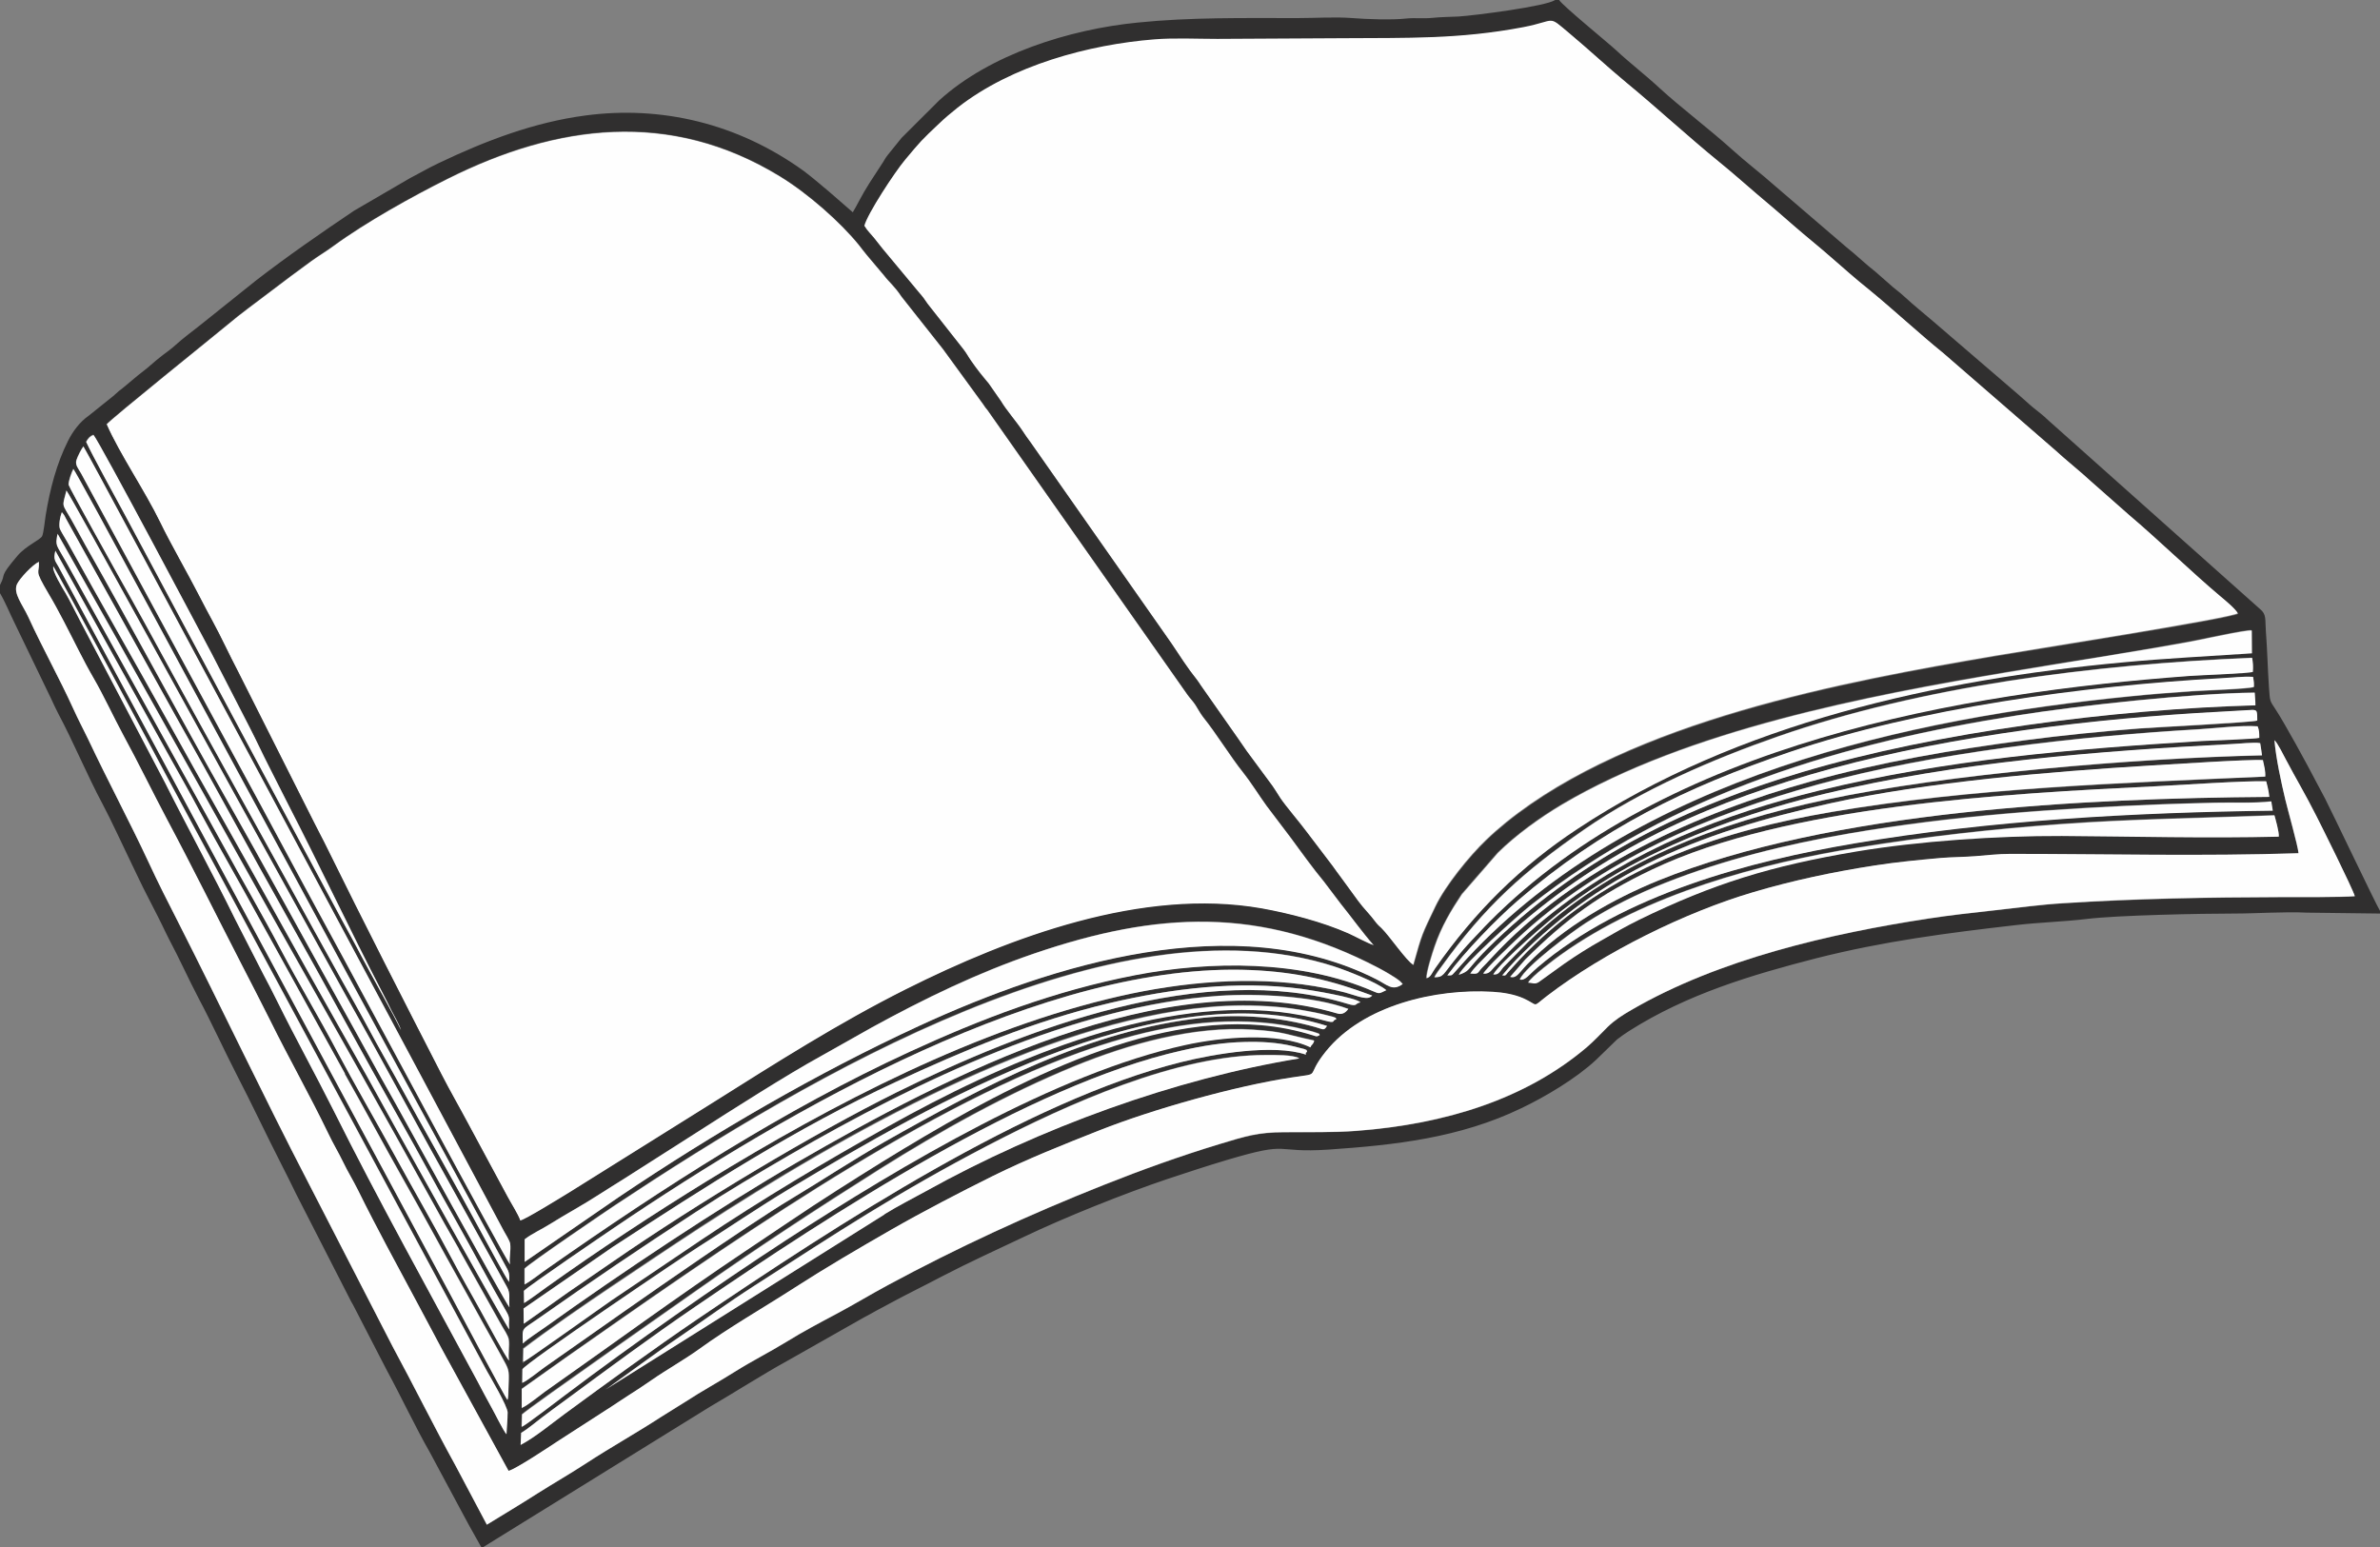 <?xml version="1.0" encoding="utf-8"?>
<svg width="1230.769px" height="800px" viewBox="0 0 1230.769 800" version="1.1" xmlns:xlink="http://www.w3.org/1999/xlink" xmlns="http://www.w3.org/2000/svg">
  <rect x="0" y="0" width="1230.769" height="800" fill="#808080" stroke="none"/>
  <g id="book">
    <g id="_2279374912">
      <path d="M55.15 219.67C61.949 235.102 74.792 253.807 82.819 270.29C88.108 281.28 96.796 296.128 103.217 308.753C105.389 312.962 107.656 317.287 109.828 321.263C114.36 329.446 118.61 338.682 123.048 347.333L162.428 425.545C164.599 429.988 166.961 434.196 169.039 438.522C188.02 477.218 208.7 517.434 228.249 555.663C232.876 564.665 237.22 572.263 241.847 580.797L262.434 619.026C264.229 622.417 267.911 628.145 269.045 631.419C272.066 630.718 290.293 619.377 294.542 616.806L368.202 570.745C400.97 550.169 433.739 529.242 468.491 511.823C522.602 484.817 590.974 459.214 652.356 469.969C666.615 472.425 683.803 476.985 697.307 482.946C700.423 484.35 708.166 488.674 710.528 489.025C704.389 482.011 699.102 474.412 693.246 467.281L684.747 456.058C679.742 450.095 672.47 440.158 667.749 433.611L654.999 416.777C651.317 411.632 647.257 405.086 642.912 399.591C636.302 391.408 629.03 379.366 622.231 370.949C620.72 368.961 619.681 366.974 618.359 364.869C616.943 362.649 615.526 361.362 614.11 359.375L510.609 212.071C509.759 211.136 509.287 210.434 508.532 209.265L487.756 180.74C486.055 178.518 485.017 177.232 483.412 175.246L466.225 153.5C462.731 148.239 459.615 145.785 457.348 142.745L448.377 132.106C446.771 130.235 445.826 128.832 444.222 126.846C434.873 115.271 418.063 100.19 402.954 91.071C346.386 56.7 288.026 64.299 231.648 92.474C213.14 101.71 189.153 115.037 172.249 127.43C168.661 130.118 164.789 132.34 160.917 135.146C153.362 140.64 146.562 145.785 139.291 151.279C132.02 156.891 124.56 162.151 117.666 167.996C111.811 172.907 57.227 216.747 54.961 219.67L55.15 219.67L55.15 219.67Z" id="Shape" fill="#FEFEFE" fill-rule="evenodd" stroke="none" />
      <path d="M447.055 116.908C448.094 118.662 450.454 121.117 451.776 122.754C453.381 124.624 454.704 126.612 456.309 128.482L475.102 151.045C476.991 153.266 477.745 154.202 479.54 156.891L497.86 180.155C499.654 182.377 500.315 184.014 502.016 186.352C505.226 190.911 507.681 193.951 511.175 198.159L517.598 207.394C519.958 211.487 525.53 217.916 528.551 222.476C529.968 224.698 531.196 226.45 532.801 228.555L601.55 326.641C602.966 328.746 604.288 330.498 605.799 332.72C610.427 339.5 613.543 344.762 618.737 351.191C619.681 352.361 620.154 353.179 620.908 354.348L640.174 381.822C641.685 383.926 643.102 386.146 644.612 388.251L657.739 406.021C659.249 408.009 660.571 410.464 661.988 412.569C664.538 416.426 672.375 425.545 675.492 429.871L688.997 447.641C690.507 449.745 691.829 451.616 693.34 453.602L702.218 465.761C705.24 469.97 708.261 472.658 711.472 476.985C712.321 478.154 713.077 478.738 714.116 479.673C718.555 483.999 727.243 496.976 730.831 498.846C735.364 482.596 735.175 483.297 742.257 468.567C747.358 457.929 759.633 442.73 768.416 434.313C771.815 431.04 775.026 428.234 778.898 425.077C844.153 372.469 953.792 352.361 1031.89 339.033C1046.05 336.578 1154.09 319.626 1157.3 317.055C1156.07 314.599 1150.5 310.158 1148.14 308.053C1132.75 295.076 1116.5 279.06 1100.64 265.732L1081.56 248.897C1075.23 243.052 1068.62 237.908 1062.39 232.18L1004.97 182.377C991.849 171.738 979.383 160.047 966.257 149.292C959.835 144.031 953.225 138.303 946.898 132.807C940.666 127.313 934.055 122.169 927.728 116.558C921.118 110.712 914.885 105.568 908.368 99.957C901.947 94.462 895.525 88.734 889.009 83.473C873.428 70.73 856.335 55.064 840.848 42.321C831.121 34.371 821.583 25.37 811.951 17.303C799.674 7.132 805.246 10.288 787.587 13.679C754.439 19.992 727.526 19.29 693.906 19.407C672.375 19.524 650.844 19.641 629.313 19.758C618.831 19.758 607.121 19.173 596.828 19.992C563.02 22.681 523.074 33.436 495.028 55.298C491.439 58.104 488.417 60.676 485.395 63.598C476.235 72.25 476.046 72.483 467.83 82.304C462.353 88.85 448.282 110.245 446.771 116.441L447.055 116.908L447.055 116.908Z" id="Shape#1" fill="#FEFEFE" fill-rule="evenodd" stroke="none" />
      <path d="M313.334 718.399L331.938 704.954C338.266 700.394 344.404 695.952 351.014 691.509C363.857 682.741 376.512 673.622 389.826 664.971C433.644 636.796 464.241 616.571 510.892 592.255C552.35 570.626 608.821 545.258 654.716 545.492C658.778 545.492 668.976 545.258 671.904 547.246C607.594 557.767 537.807 583.019 478.879 615.871C471.607 619.962 464.431 623.586 457.442 627.794L313.334 718.282L313.334 718.399L313.334 718.399ZM269.233 747.158L269.518 740.961C272.917 739.09 277.26 735.35 280.566 732.778C284.438 729.855 287.932 727.284 291.803 724.477C313.996 708.111 337.227 690.926 359.892 675.493C429.774 627.794 531.479 561.157 611.088 543.27C621.664 540.933 632.524 539.179 643.668 538.828C652.073 538.594 660.478 539.062 668.788 541.05L674.359 542.452C676.72 543.504 675.303 542.685 675.964 543.855C674.359 545.375 675.493 543.855 675.303 545.375C658.494 539.647 627.708 545.024 610.899 549.233C530.913 569.108 432.983 633.29 360.363 682.391C338.171 697.472 314.09 714.891 292.087 731.141C284.91 736.402 276.977 743.066 269.328 747.158L269.233 747.158L269.233 747.158ZM269.611 737.804L269.801 731.258C274.334 727.05 356.396 669.765 361.024 666.491C391.621 644.98 422.69 624.638 454.798 604.414C486.055 584.773 520.241 565.6 555.654 551.103C583.796 539.647 617.037 530.294 647.728 532.281C664.255 533.333 665.387 534.97 679.458 537.893C678.798 540.347 678.23 539.53 677.476 541.399C660.571 533.333 631.108 536.256 612.598 540.23C545.927 554.844 466.791 601.958 406.825 640.772C370.373 664.386 327.5 694.549 292.276 721.087C289.254 723.308 271.406 737.221 269.516 737.687L269.611 737.804L269.611 737.804ZM269.801 728.101L269.801 718.048L292.37 702.031C370.94 646.967 473.024 574.719 558.016 544.205C588.046 533.45 619.588 525.968 651.789 528.54C659.817 529.125 667.561 530.41 675.398 532.397C676.625 532.748 677.759 532.982 678.987 533.333L681.82 534.268C682.67 534.97 681.82 533.917 682.481 535.087L681.253 535.671C680.497 535.788 680.119 535.671 679.365 535.321C670.393 532.514 661.611 530.761 652.262 529.943C586.535 524.331 512.214 566.068 456.498 600.438C440.444 610.258 424.58 620.429 408.997 630.951C401.159 636.329 393.415 641.356 385.483 646.733C349.975 670.583 316.452 695.25 281.7 719.567C278.489 721.905 273.105 726.348 269.895 727.868L269.801 728.101L269.801 728.101ZM269.989 715.126L270.084 708.111C270.839 705.54 352.619 650.126 361.024 644.864C376.7 635.044 391.904 624.522 407.865 614.935C481.146 571.095 598.906 502.821 686.164 530.528C684.464 533.217 684.369 532.282 680.119 531.113C661.327 525.852 641.402 524.332 622.231 526.32C563.681 532.516 508.532 561.509 457.537 590.385C441.01 599.738 425.617 610.026 409.47 619.729C396.91 627.211 375.001 642.058 362.346 650.71C334.489 669.649 308.896 687.887 281.7 706.943C278.772 709.046 272.822 713.84 269.989 715.126L269.989 715.126L269.989 715.126ZM270.178 704.487L270.367 697.238C282.266 688.236 302.853 673.974 315.506 665.44C330.711 655.269 346.01 644.981 361.685 634.693C436.1 586.293 539.034 527.956 625.065 520.591C636.586 519.538 648.295 519.538 659.722 520.474C665.199 520.942 670.487 521.643 675.964 522.695C678.515 523.163 680.97 523.631 683.425 524.215L688.997 525.618C691.546 526.554 690.036 525.735 690.697 526.905C687.958 527.488 691.074 529.359 684.369 527.488C677.193 525.385 668.222 523.748 660.855 523.046C593.9 515.915 517.408 549.701 459.047 582.202C425.807 600.79 393.793 619.846 362.725 640.655L316.262 671.986C312.107 674.793 272.161 703.435 269.895 704.37L270.178 704.487L270.178 704.487ZM270.462 694.549C270.178 685.898 269.706 687.885 278.206 681.924C306.158 662.283 331.183 645.33 359.985 626.625C375.567 616.455 392.094 606.635 408.431 597.166C474.535 558.82 556.032 519.889 630.636 514.862C650.278 513.575 679.553 514.978 697.307 521.643C695.796 523.863 693.908 524.682 691.546 523.98C602.21 497.559 489.927 556.013 412.02 601.14C371.884 624.405 321.078 658.191 282.171 686.132C279.81 687.885 271.972 692.912 270.65 694.549L270.462 694.549L270.462 694.549ZM270.839 684.378L270.745 676.662L316.828 644.863C364.896 613.649 411.83 583.37 463.202 559.521C498.427 543.153 534.313 528.073 573.786 518.72C606.177 511.121 639.702 507.029 673.038 511.355C678.137 512.057 701.084 515.68 703.54 518.369C700.329 518.837 702.406 520.825 696.74 519.071C622.798 496.507 529.968 532.164 463.863 564.781C419.762 586.644 360.363 622.417 317.206 652.229C309.369 657.606 301.53 662.985 293.881 668.245C286.043 673.622 278.489 679.234 270.933 684.495L270.839 684.378L270.839 684.378ZM270.933 673.856L270.839 667.543C273.388 664.971 313.807 637.498 317.489 634.926C408.619 573.199 541.017 497.092 647.067 501.65C670.771 502.703 688.713 507.029 709.583 514.862L708.451 515.68C705.9 516.966 699.763 514.277 695.418 513.225C690.129 511.822 685.03 510.886 679.648 509.952C646.596 504.457 611.276 507.73 579.169 515.095C505.51 531.813 430.811 570.51 365.369 610.843C338.171 627.561 308.896 646.85 282.549 665.673C278.772 668.362 274.71 671.517 270.933 673.856L270.933 673.856L270.933 673.856ZM271.122 664.271L271.122 655.97C273.295 653.398 315.13 624.989 318.529 622.768C419.008 556.13 576.053 463.306 689.375 499.547C696.268 501.769 712.133 507.964 716.761 511.94L716.288 512.174C712.983 513.81 712.983 513.81 710.245 512.641C672.47 496.158 625.253 496.742 586.724 504.224C545.078 512.29 507.02 526.903 470.38 543.739C405.881 573.433 342.609 614.117 283.022 655.853C279.622 658.308 274.428 662.517 271.028 664.154L271.122 664.271L271.122 664.271ZM271.406 652.463L271.406 640.772C274.994 637.967 280.094 635.628 284.249 633.056C288.687 630.367 292.748 627.796 297.186 625.34C305.969 620.313 313.996 614.935 322.684 609.558L360.646 585.358C378.117 574.134 407.675 555.312 424.578 546.076L450.927 531.229C478.218 516.265 505.51 502.938 534.879 493.001C598.623 471.255 652.073 468.45 712.983 500.482C715.439 501.769 721.765 505.276 724.127 507.38L725.449 508.783C720.16 512.641 717.516 509.134 711.85 506.329C638.757 469.268 544.606 498.495 475.668 530.294C422.69 554.727 369.241 585.825 320.322 618.794L271.595 652.346L271.406 652.463L271.406 652.463ZM790.137 508.081C791.553 504.924 804.774 495.104 807.04 493.585C851.047 462.02 910.825 446.238 961.253 438.053C995.627 432.559 1029.91 428.583 1065.22 426.012C1102.24 423.323 1138.79 422.855 1176.09 421.452C1176.66 423.323 1178.55 429.987 1178.36 432.442C1141.25 433.377 1103.28 432.325 1066.17 432.091C1032.93 431.857 992.416 434.547 959.647 440.158C915.924 447.522 886.083 456.641 847.458 475.463C840.565 478.854 834.426 482.479 827.815 486.219C821.489 489.844 815.35 493.701 809.023 498.027L795.708 507.614C793.631 509.017 792.214 507.964 790.137 507.964L790.137 508.081L790.137 508.081ZM785.792 506.444C788.531 499.781 812.895 481.777 820.071 477.101C832.443 469.151 846.798 462.02 861.151 456.409C890.992 444.601 923.29 436.651 956.153 430.922C1010.08 421.569 1062.96 417.946 1117.54 415.841C1126.8 415.49 1136.15 415.257 1145.49 415.023C1154.47 414.789 1165.8 415.373 1174.39 414.321L1175.15 419.115C1102.9 420.05 1028.68 424.025 958.703 436.066C905.63 445.185 839.526 462.253 794.858 500.249C790.23 504.224 788.625 507.146 785.697 506.444L785.792 506.444L785.792 506.444ZM780.881 505.158L788.72 496.156C810.156 474.997 827.344 462.487 854.352 449.627C923.761 416.543 1037.46 410.346 1114.71 406.606C1127.74 406.021 1160.98 403.682 1171.75 404.033C1171.84 404.15 1171.84 404.15 1171.94 404.384C1171.94 404.384 1173.26 409.294 1173.45 412.1C1078.82 412.801 947.182 418.997 857.468 455.356C834.143 464.826 808.362 479.322 789.852 498.495C785.226 503.289 784.187 506.094 780.881 505.158L780.881 505.158L780.881 505.158ZM776.821 504.34C785.036 494.052 800.619 480.139 810.912 472.306C823.282 462.837 836.693 454.303 851.141 447.055C880.982 432.09 912.146 422.971 946.426 415.489C996.288 404.5 1059.84 399.122 1111.97 395.965C1122.26 395.381 1162.87 392.576 1170.05 393.161C1170.61 395.732 1171.46 398.655 1171.28 401.695C1096.48 405.084 1019.99 407.657 947.276 419.932C892.032 429.285 836.881 446.938 793.536 488.439C790.703 491.129 788.247 493.584 785.414 496.624L779.465 503.17C778.615 504.34 778.521 504.924 776.726 504.457L776.821 504.34L776.821 504.34ZM772.193 503.872C776.348 497.092 801.374 475.697 807.228 471.255C819.505 461.669 833.577 452.667 848.025 445.185C877.583 429.869 909.407 418.763 943.593 410.58C1011.4 394.213 1084.58 388.485 1154.18 384.86C1157.58 384.626 1165.8 383.808 1168.72 384.393C1169.29 387.082 1169.29 388.134 1169.67 390.705C1104.23 392.225 1007.34 400.175 943.687 413.737C889.199 425.311 832.538 445.887 789.759 487.622L777.294 500.365C775.593 502.353 775.026 504.34 772.193 503.989L772.193 503.872L772.193 503.872ZM766.905 503.521C768.133 500.716 782.109 487.622 783.997 485.868C828.193 444.25 884.759 420.868 939.721 405.67C999.215 389.186 1074.39 380.651 1137.09 377.028C1146.25 376.443 1158.53 374.923 1167.4 375.508C1168.16 377.378 1168.25 379.249 1168.25 381.469C1166.46 382.054 1142.47 382.873 1138.41 383.106C1071.74 387.199 1006.11 392.693 940.665 408.709C891.653 420.634 844.342 439.105 803.734 471.138C790.325 481.66 783.809 488.324 772.571 500.132C770.966 501.769 770.116 503.638 766.999 503.404L766.905 503.521L766.905 503.521ZM760.295 503.405C761.995 500.716 766.338 496.625 768.7 494.17C771.722 491.13 774.46 488.325 777.86 485.285C825.266 442.028 876.544 418.18 935.66 400.761C997.893 382.523 1070.7 372.936 1135.86 368.844L1164.57 367.207C1165.04 367.207 1165.23 367.207 1165.7 367.324C1166.93 367.558 1167.12 367.909 1167.12 372.703C1165.42 373.638 1113.39 376.326 1106.3 376.794C1086.66 378.314 1066.64 380.301 1047.19 382.874C1009.51 387.783 972.207 394.214 936.416 404.151C878.999 420.167 814.784 447.991 770.588 496.04C769.266 497.561 767.661 499.079 766.245 500.599C763.695 503.172 764.828 503.873 760.201 503.522L760.295 503.405L760.295 503.405ZM754.251 504.106C756.423 498.729 784.943 473.243 791.27 468.215C865.59 409.293 954.642 383.808 1042.84 369.896C1075.71 364.752 1133.41 358.439 1165.89 358.089C1165.99 360.66 1166.27 361.946 1166.27 364.635C1093.65 366.74 1001.95 378.314 932.071 399.122C873.522 416.543 819.789 442.145 773.327 486.336C770.305 489.259 767.094 492.416 764.356 495.455C758.879 501.418 759.445 502.235 754.346 503.989L754.251 504.106L754.251 504.106ZM748.49 504.34C757.179 492.416 773.705 475.463 784.658 465.994C828.005 428.466 871.916 407.19 925.461 389.069C992.321 366.506 1076.84 354.932 1148.23 350.958C1153.43 350.724 1159.94 349.905 1164.95 350.256C1165.04 350.373 1165.04 350.49 1165.04 350.724C1165.14 351.659 1165.52 352.125 1165.42 355.399C1163.34 356.452 1138.13 357.27 1133.41 357.621C1123.02 358.322 1112.63 359.141 1102.15 360.193C988.354 371.415 846.137 401.227 758.406 495.922L751.701 503.404C750.569 504.69 750.474 504.573 748.396 504.573L748.49 504.34L748.49 504.34ZM741.596 505.275C742.635 503.172 744.146 501.301 745.375 499.664C767.945 468.449 787.681 450.679 819.034 428.934C848.78 408.359 885.798 392.459 919.228 380.769C993.548 354.815 1082.41 343.474 1164.48 340.085C1164.95 342.774 1165.04 344.527 1164.85 347.333C1163.06 348.151 1136.71 349.087 1132.27 349.437C1014.99 357.972 861.906 383.691 770.116 476.516C766.716 479.906 764.073 482.946 760.862 486.219C759.257 487.856 757.934 489.493 756.423 491.13C754.629 493 753.685 494.402 751.984 496.507C746.129 503.638 746.319 505.275 741.596 505.275L741.596 505.275L741.596 505.275ZM737.442 505.86C737.348 502.47 740.559 492.533 741.691 489.259C745.28 478.971 750.286 470.554 755.762 462.253L774.366 440.859C783.809 431.623 796.369 422.505 807.607 415.841C872.767 377.378 965.313 359.609 1038.5 347.333C1069.38 342.189 1102.72 337.162 1133.41 331.434C1138.32 330.498 1161.27 325.472 1164.19 325.823L1164.29 337.629C1141.81 339.033 1119.81 340.202 1097.52 342.306C1002.52 351.074 898.359 373.52 815.445 428.468C786.265 447.757 762.751 470.905 741.786 500.716C740.464 502.587 739.52 505.626 737.253 505.626L737.442 505.86L737.442 505.86ZM262.434 730.439C262.434 733.947 262.057 737.921 261.868 741.429C260.452 740.143 255.636 730.206 254.219 727.75C251.574 723.191 249.308 718.631 246.758 713.839C221.922 667.66 196.047 621.248 172.533 574.134C162.994 554.961 152.985 537.074 143.446 517.785C140.992 512.874 138.63 508.081 136.175 503.638L121.632 475.23C110.3 452.082 96.985 427.765 85.369 404.618L41.268 320.561C38.718 315.767 36.452 311.092 33.902 306.532C32.58 304.31 26.82 295.074 27.575 292.737C28.992 294.256 86.502 401.812 87.447 403.566C97.551 422.388 107.278 440.508 117.383 459.214L251.858 708.928C253.558 712.085 262.434 727.049 262.529 730.323L262.434 730.439L262.434 730.439ZM263.001 760.719C266.778 759.783 283.776 748.444 288.215 745.521L312.863 729.622C316.828 727.167 320.795 724.244 324.855 721.788C328.917 719.217 333.166 716.411 337.038 713.722C344.97 708.111 353.564 703.434 361.591 697.706C377.268 686.365 394.454 676.662 410.697 666.14C427.317 655.385 443.844 645.682 461.125 635.862C477.274 626.626 496.727 616.455 513.348 608.271C531.385 599.269 549.516 592.138 568.782 584.539C595.6 573.9 638.474 561.741 667.937 557.3C684.275 554.844 674.454 557.767 685.503 543.972C704.767 519.889 742.542 511.238 771.91 512.992C777.577 513.343 783.054 514.277 787.87 516.381C796.086 520.006 791.931 521.292 800.052 515.095C829.61 492.416 871.823 471.723 906.385 461.552C926.784 455.473 947.843 450.913 969.562 447.641C980.99 445.887 992.038 444.834 1003.65 443.782C1009.6 443.197 1015.65 443.314 1021.6 442.847C1027.64 442.379 1033.31 441.677 1039.54 441.677C1089.31 441.677 1138.98 442.847 1188.65 441.327C1188.18 437.236 1183.08 419.232 1181.76 413.386C1179.68 404.618 1176.94 392.108 1176.19 382.873C1177.7 384.159 1180.91 390.589 1181.95 392.576C1187.42 402.981 1192.15 410.813 1197.91 422.154C1199.98 426.363 1216.51 459.213 1217.74 463.54C1210.84 464.124 1187.8 464.007 1179.59 464.007C1142.09 464.124 1104.51 464.826 1067.11 467.163C1055.31 467.865 1043.6 469.501 1031.89 470.788C1020.18 472.074 1008.56 473.36 997.137 475.114C946.898 482.829 889.009 495.922 843.492 522.461C838.959 525.033 834.898 527.722 831.404 531.113C827.722 534.736 824.416 538.361 820.449 541.751C788.908 568.523 747.546 581.382 701.557 584.89C689.563 585.825 676.247 585.474 664.065 585.591C650.373 585.708 644.234 587.696 630.825 591.67C610.144 597.984 590.596 604.998 570.859 612.831C531.951 628.262 495.028 645.332 459.237 664.621C450.265 669.414 441.861 674.557 432.89 679.351C424.107 684.027 414.947 688.938 406.542 694.081C397.948 699.343 389.072 703.785 380.478 709.163C371.979 714.54 362.913 719.451 354.508 724.945C350.164 727.751 346.103 730.09 341.76 732.895C329.388 740.961 315.412 748.678 303.231 756.745C294.826 762.239 286.421 767.033 277.733 772.527C273.388 775.216 269.423 777.671 264.985 780.476L251.764 788.543L235.52 757.914C224.377 737.805 213.801 716.294 203.035 696.42L159.122 611.077C136.364 567.237 114.644 521.292 92.263 477.217C87.069 466.929 81.592 456.292 76.681 445.653C67.332 425.428 55.528 403.449 45.612 382.405C43.062 376.911 40.513 372.351 37.963 366.74C30.691 350.724 22.003 335.291 14.637 319.158C11.521 312.495 6.705 306.882 8.782 302.207C10.104 299.284 16.904 292.036 20.115 290.633C20.492 297.413 17.282 293.789 25.12 307.116C27.858 311.676 30.408 316.586 33.052 321.497C38.246 331.434 43.062 341.722 48.445 350.841C53.356 359.258 58.644 370.715 63.743 380.185C71.393 394.213 78.948 409.879 86.502 424.025C98.873 447.29 112.189 474.061 124.465 497.91C129.564 507.847 134.57 517.317 139.574 527.488C149.49 547.596 159.973 565.951 169.793 586.293C172.343 591.67 174.894 595.762 177.442 601.023C179.898 606.167 182.731 610.492 185.186 615.637C194.63 634.927 205.868 655.269 215.973 674.207C221.167 683.91 226.266 693.847 231.554 703.317L263.095 760.953L263.001 760.719L263.001 760.719ZM28.613 284.788L88.391 392.576C93.396 401.461 98.401 410.346 103.312 419.582C112.661 437.002 123.804 456.174 133.342 473.711L178.388 555.195C188.586 573.433 198.124 591.319 208.417 609.323C218.522 627.21 228.343 645.564 238.448 663.451C243.547 672.454 248.27 681.456 253.369 690.341C255.919 694.783 258.185 699.226 260.828 703.785C263.662 708.812 263.284 709.046 263.001 718.516C263.001 720.034 263.001 722.607 262.529 723.776C261.206 722.256 234.859 672.804 233.065 669.414L30.408 292.971C28.708 289.814 27.575 289.346 28.708 284.554L28.613 284.788L28.613 284.788ZM29.841 276.02L59.494 328.629C69.315 346.282 79.231 364.052 89.241 381.705C109.167 417.01 128.62 452.199 148.546 487.506C173.194 531.229 198.313 575.537 222.583 619.495C227.494 628.38 232.404 637.265 237.504 646.033L259.696 685.665C260.64 687.418 263.001 690.809 263.285 692.679C263.851 696.303 262.812 700.395 263.473 703.669C261.868 702.266 250.63 681.222 248.458 677.365C243.454 668.362 238.543 659.711 233.727 650.709C225.039 634.225 213.423 614.117 204.262 597.399C194.913 580.331 183.676 561.041 174.704 544.09C165.072 525.969 154.779 508.9 145.241 490.779C135.986 473.36 125.314 455.005 115.777 437.469L34.658 291.102C29.275 281.398 28.708 282.683 30.03 276.137L29.841 276.02L29.841 276.02ZM31.919 264.795L32.958 266.081C33.43 266.783 33.524 267.134 33.902 267.835C34.469 268.887 35.13 270.057 35.696 271.109C36.924 273.447 38.057 275.2 39.285 277.538L90.469 369.662C110.205 404.501 129.093 439.807 148.735 474.645C168.471 509.718 187.264 544.673 207.095 579.628C216.917 596.93 226.266 614.583 236.181 632.004C244.492 646.734 253.463 663.802 261.679 677.948C264.229 682.273 262.623 682.156 263.285 687.418C261.962 686.366 206.34 586.526 204.074 582.434C194.442 564.898 184.715 547.596 174.704 529.942C154.967 495.221 135.419 459.564 115.777 424.726C105.767 407.072 95.946 389.536 86.219 372C69.221 341.37 51.562 310.858 34.752 280.228C33.619 278.123 32.013 275.785 30.975 273.564C30.125 271.81 31.069 267.134 31.919 264.795L31.919 264.795L31.919 264.795ZM34.28 253.573C36.452 256.028 116.06 401.227 121.065 410.229L178.859 514.862C198.407 549.466 217.388 585.124 236.843 619.845L262.151 665.556C264.039 668.946 262.907 671.401 263.378 675.961C261.396 673.856 205.679 572.614 204.64 570.86C194.818 553.441 185.376 536.022 175.554 518.486C156.101 483.53 136.836 448.107 117.194 413.503C92.735 370.363 68.56 325.12 44.101 281.865C41.646 277.538 39.285 273.214 36.83 268.654C31.825 259.769 32.013 262.575 34.28 253.573L34.28 253.573L34.28 253.573ZM37.868 242.35C39.285 243.519 113.322 381.353 122.954 399.007C132.492 416.543 141.746 433.728 151.285 451.264C170.171 486.219 188.869 520.825 207.946 555.897L261.113 653.982C262.812 657.138 263.568 657.723 263.19 662.75C261.679 660.997 250.63 640.421 248.646 636.796C234.764 610.843 219.466 584.422 205.206 558.235C200.39 549.467 195.574 541.049 190.758 532.164C186.13 523.513 181.22 514.628 176.31 506.094C166.489 488.558 157.045 471.255 147.318 453.602C128.053 418.646 108.694 384.042 89.524 348.97C79.892 331.434 70.259 313.898 60.533 296.478C59.399 294.491 35.602 251.819 35.413 250.533C35.224 248.896 37.018 243.87 37.868 242.35L37.868 242.35L37.868 242.35ZM43.062 230.775C45.045 233.348 237.409 593.073 260.45 636.446C261.396 638.199 263.567 641.473 263.756 643.11C264.229 646.617 263.095 650.358 263.662 653.748C261.679 651.995 183.109 505.743 177.632 495.572C168.094 478.036 158.462 460.5 149.018 442.73C139.574 425.077 130.13 407.658 120.593 390.121L41.834 244.688C40.607 242.35 38.624 240.245 39.474 237.791C40.135 235.92 42.023 232.062 43.062 230.775L43.062 230.775L43.062 230.775ZM44.479 228.321C45.518 226.45 46.556 225.281 48.256 224.697C51.373 228.438 105.389 330.382 109.545 338.097L129.376 376.677C132.681 383.106 135.609 389.536 138.913 395.967C142.219 402.396 145.43 409.06 148.735 415.374C165.072 446.821 181.031 481.076 197.558 512.874C199.163 516.031 200.863 519.422 202.469 522.577C203.601 524.799 206.718 530.41 207.285 532.515C204.074 525.383 191.797 503.872 186.886 494.403C183.582 487.973 180.182 481.894 176.688 475.463L64.782 266.549C60.627 258.716 47.312 234.634 44.479 228.321L44.479 228.321L44.479 228.321ZM54.961 219.435C57.227 216.513 111.811 172.672 117.666 167.762C124.56 161.918 131.925 156.656 139.291 151.045C146.562 145.433 153.362 140.406 160.917 134.911C164.789 132.106 168.566 129.884 172.249 127.195C189.153 114.803 213.14 101.476 231.648 92.24C288.026 64.065 346.386 56.466 402.954 90.837C417.968 99.956 434.873 115.037 444.222 126.61C445.826 128.598 446.771 130.001 448.377 131.872L457.348 142.511C459.615 145.55 462.731 147.888 466.225 153.265L483.412 175.01C484.923 176.998 485.962 178.284 487.756 180.506L508.532 209.031C509.287 210.199 509.759 210.901 510.609 211.836L614.11 359.141C615.621 361.244 616.943 362.414 618.359 364.635C619.681 366.74 620.72 368.727 622.231 370.714C629.03 379.131 636.396 391.173 642.912 399.356C647.257 404.852 651.222 411.398 654.999 416.542L667.749 433.377C672.47 439.807 679.742 449.861 684.747 455.823L693.246 467.046C699.007 474.294 704.389 481.777 710.528 488.791C708.166 488.324 700.517 484.114 697.307 482.711C683.897 476.75 666.615 472.308 652.356 469.735C590.974 458.98 522.602 484.465 468.491 511.588C433.739 529.008 400.876 549.934 368.202 570.51L294.542 616.571C290.293 619.143 272.066 630.484 269.045 631.185C267.911 627.911 264.229 622.183 262.434 618.793L241.847 580.564C237.314 572.03 232.876 564.431 228.249 555.429C208.607 517.2 188.02 476.866 169.039 438.287C166.961 433.962 164.599 429.753 162.428 425.311L123.048 347.099C118.516 338.565 114.36 329.329 109.828 321.029C107.656 317.054 105.389 312.729 103.217 308.519C96.796 296.01 88.108 281.046 82.819 270.057C74.792 253.573 61.949 234.868 55.15 219.435L54.961 219.435L54.961 219.435ZM446.96 116.791C448.471 110.712 462.542 89.201 468.02 82.654C476.235 72.834 476.425 72.6 485.584 63.949C488.606 61.026 491.722 58.454 495.216 55.648C523.264 33.669 563.21 23.031 597.018 20.342C607.311 19.524 619.115 20.108 629.503 20.108C651.034 19.991 672.565 19.875 694.096 19.758C727.716 19.524 754.629 20.342 787.776 14.029C805.435 10.639 799.863 7.365 812.14 17.653C821.772 25.72 831.31 34.605 841.038 42.671C856.524 55.414 873.522 71.08 889.199 83.823C895.714 89.084 902.137 94.812 908.558 100.307C915.073 105.802 921.307 111.063 927.916 116.908C934.244 122.403 940.854 127.664 947.087 133.158C953.414 138.652 959.93 144.498 966.447 149.642C979.573 160.398 992.038 172.089 1005.16 182.727L1062.58 232.529C1068.81 238.258 1075.42 243.402 1081.75 249.248L1100.83 266.082C1116.69 279.526 1132.94 295.426 1148.33 308.402C1150.78 310.39 1156.26 314.95 1157.49 317.404C1154.28 319.977 1046.24 336.928 1032.08 339.383C953.887 352.711 844.247 372.935 779.088 425.428C775.216 428.585 772.005 431.39 768.606 434.663C759.823 443.081 747.546 458.278 742.447 468.917C735.458 483.648 735.553 482.946 731.02 499.196C727.431 497.326 718.743 484.35 714.305 480.023C713.266 479.088 712.606 478.503 711.661 477.334C708.451 472.892 705.429 470.203 702.406 466.112L693.53 453.953C691.924 451.849 690.697 450.095 689.185 447.991L675.681 430.22C672.47 425.895 664.727 416.777 662.177 412.918C660.761 410.814 659.344 408.359 657.927 406.372L644.801 388.602C643.385 386.497 641.873 384.276 640.363 382.171L621.098 354.698C620.249 353.53 619.776 352.594 618.927 351.542C613.732 344.994 610.522 339.851 605.989 333.071C604.478 330.849 603.25 329.095 601.739 326.991L532.991 228.906C531.385 226.801 530.158 224.93 528.741 222.826C525.719 218.267 520.148 211.838 517.787 207.745L511.365 198.51C507.776 194.3 505.415 191.378 502.204 186.702C500.505 184.247 499.844 182.727 498.049 180.506L479.729 157.241C477.935 154.553 477.179 153.5 475.291 151.396L456.498 128.832C454.892 126.962 453.57 124.975 451.966 123.104C450.549 121.467 448.188 119.012 447.243 117.259L446.96 116.791L446.96 116.791ZM0 302.674L0 306.766C2.55 310.975 5.005 317.054 7.555 322.198L26.347 361.129C27.669 363.934 28.803 366.506 30.219 369.195C37.679 383.106 45.234 401.227 53.072 415.841C57.039 423.206 64.216 438.754 68.182 446.939C70.637 451.966 73.281 457.694 75.831 462.604L81.686 474.062C82.347 475.348 83.008 476.75 83.669 478.036C84.991 480.725 86.219 483.414 87.447 485.751C92.641 495.455 97.551 506.444 102.84 516.499C108.978 527.956 116.155 543.621 122.293 555.546C129.942 570.276 137.781 586.995 145.43 601.958C148.169 607.22 150.812 612.714 153.173 617.507L180.56 671.051C181.221 672.454 181.882 673.622 182.638 674.908L196.33 701.446C197.652 704.019 199.068 706.825 200.39 709.28C207.19 721.788 215.217 738.741 222.206 750.898L240.526 785.036C241.281 786.321 241.753 787.374 242.415 788.543L248.836 800L249.969 800L366.879 727.635C378.967 720.619 395.115 710.332 406.448 704.135L446.677 681.339C449.132 680.053 451.02 679.001 453.287 677.715C455.838 676.311 457.82 675.376 460.276 673.973C469.53 668.947 478.313 664.737 487.567 659.828C500.41 653.164 516.369 645.798 529.78 639.486C551.121 629.315 581.247 617.273 603.439 609.791C613.638 606.401 623.931 603.01 634.507 599.854C668.693 589.683 657.644 596.464 687.203 594.476C721.199 592.138 754.724 588.515 786.737 573.082C799.013 567.237 814.972 557.767 825.266 548.181L836.22 537.542C838.298 535.905 840.375 534.502 842.358 533.216C872.484 514.043 906.007 504.106 939.155 495.572C974.19 486.687 1007.05 482.479 1042.56 478.386C1054.55 476.983 1067.4 476.633 1079.01 475.231C1095.35 473.243 1138.88 472.425 1155.03 472.425C1167.12 472.425 1181.29 471.372 1193 471.957L1230.77 472.425L1230.77 471.022C1229.16 468.683 1206.12 420.283 1202.34 412.918C1200.74 409.878 1198.95 406.606 1197.43 403.682C1193.47 395.967 1181.47 373.988 1176.85 366.974C1173.64 362.064 1173.92 362.998 1173.35 355.516C1172.69 345.813 1172.5 336.11 1171.75 326.406C1171.28 320.444 1172.22 317.755 1168.72 314.95L1059.09 217.215C1056.44 214.642 1054.46 213.239 1051.44 210.785C1048.6 208.447 1046.62 206.459 1043.98 204.238L999.498 166.009C993.926 161.216 990.527 158.644 984.672 153.266C982.311 151.045 979.667 149.291 977.306 147.07L969.846 140.523C964.841 136.665 959.836 131.755 954.926 127.897L917.718 95.981C910.918 89.902 902.986 83.94 895.242 76.925C884.383 67.105 868.8 55.297 858.129 45.477C850.953 38.813 842.736 32.5 835.843 26.07C831.971 22.446 807.606 2.572 806.284 0L804.207 0C799.486 3.273 763.034 7.95 754.346 8.534C750.001 8.768 744.997 8.768 740.747 9.236C736.403 9.703 731.398 9.119 727.148 9.586C719.972 10.405 706.467 9.937 699.385 9.353C690.697 8.651 680.026 9.353 671.054 9.353C643.102 9.353 615.526 8.885 588.14 11.691C552.916 15.198 511.931 28.058 485.679 51.907L466.225 71.314C463.77 74.353 461.503 77.159 459.047 80.199C457.631 81.952 457.159 83.238 455.838 85.109L449.604 94.695C445.543 101.008 443.183 106.269 441.011 109.776L428.357 98.787C426.185 97.034 424.107 95.163 421.935 93.409C419.763 91.656 417.968 90.136 415.607 88.382C381.423 63.715 341.854 54.479 302.569 59.74C276.222 63.247 251.196 72.717 226.738 84.407C221.545 86.862 216.822 89.668 211.818 92.24L183.109 108.958C166.583 120.064 148.357 132.69 132.492 144.966L103.406 168.23C98.968 171.738 94.813 174.777 90.657 178.518C88.674 180.389 86.125 182.143 84.141 183.662C81.969 185.298 79.892 187.052 77.909 188.806C75.737 190.794 73.942 191.963 71.393 194.066C69.221 195.937 67.238 197.457 64.971 199.445C63.932 200.38 62.61 201.316 61.572 202.134C60.438 203.068 59.683 203.887 58.55 204.822L45.706 215.11C41.457 218.033 37.679 222.943 35.13 228.087C29.275 239.778 25.875 252.754 23.609 266.55C23.231 268.887 22.57 275.552 21.814 277.189C20.965 279.175 13.504 282.098 8.971 287.476C-0.944 299.167 3.4 296.128 0.094 302.324L0 302.674L0 302.674Z" id="Shape#2" fill="#302F2F" fill-rule="evenodd" stroke="none" />
      <path d="M231.554 703.2C226.361 693.73 221.26 683.793 215.973 674.09C205.774 655.034 194.63 634.692 185.186 615.519C182.636 610.375 179.898 606.049 177.442 600.906C174.894 595.646 172.343 591.553 169.793 586.176C159.973 565.834 149.49 547.479 139.574 527.371C134.475 517.2 129.564 507.73 124.465 497.793C112.189 473.943 98.873 447.055 86.502 423.908C78.948 409.644 71.393 394.096 63.743 380.066C58.644 370.597 53.356 359.141 48.445 350.724C43.157 341.605 38.246 331.317 33.052 321.38C30.502 316.469 27.858 311.559 25.12 306.999C17.282 293.673 20.492 297.296 20.115 290.516C16.904 291.919 10.104 299.167 8.782 302.09C6.705 306.766 11.521 312.378 14.637 319.041C22.003 335.174 30.691 350.607 37.963 366.623C40.513 372.234 42.968 376.911 45.612 382.288C55.528 403.332 67.237 425.311 76.681 445.535C81.592 456.173 86.974 466.812 92.263 477.1C114.644 521.174 136.364 567.12 159.122 610.96L203.035 696.303C213.801 716.177 224.377 737.57 235.52 757.796L251.764 788.426L264.985 780.359C269.423 777.67 273.388 775.216 277.733 772.41C286.421 766.914 294.826 762.122 303.231 756.628C315.412 748.677 329.388 740.844 341.76 732.778C346.103 729.972 350.164 727.634 354.508 724.828C362.913 719.333 371.979 714.423 380.478 709.046C389.072 703.668 397.948 699.226 406.542 693.964C414.947 688.704 424.107 683.91 432.89 679.234C441.861 674.441 450.359 669.297 459.237 664.503C495.028 645.214 531.951 628.145 570.859 612.714C590.596 604.881 610.049 597.866 630.825 591.553C644.234 587.461 650.468 585.474 664.065 585.474C676.247 585.357 689.658 585.708 701.557 584.773C747.546 581.265 788.814 568.405 820.449 541.633C824.416 538.244 827.722 534.619 831.404 530.994C834.993 527.488 839.054 524.916 843.492 522.343C889.104 495.806 946.898 482.713 997.137 474.996C1008.56 473.243 1020.18 471.957 1031.89 470.671C1043.6 469.385 1055.31 467.748 1067.11 467.046C1104.51 464.591 1142.09 464.007 1179.59 463.89C1187.8 463.89 1210.84 464.007 1217.74 463.423C1216.51 459.214 1200.08 426.246 1197.91 422.037C1192.15 410.58 1187.42 402.864 1181.95 392.459C1180.91 390.471 1177.7 384.042 1176.19 382.756C1176.94 391.991 1179.68 404.501 1181.76 413.269C1183.17 419.114 1188.27 437.001 1188.65 441.21C1138.98 442.847 1089.21 441.561 1039.54 441.561C1033.21 441.561 1027.64 442.262 1021.6 442.73C1015.65 443.198 1009.6 443.198 1003.65 443.665C992.038 444.718 980.99 445.769 969.562 447.522C947.843 450.913 926.784 455.355 906.385 461.435C871.916 471.606 829.61 492.299 800.052 514.978C791.931 521.174 796.086 520.006 787.87 516.265C783.054 514.16 777.577 513.225 771.91 512.874C742.447 511.121 704.767 519.772 685.503 543.855C674.454 557.65 684.18 554.727 667.937 557.183C638.474 561.625 595.695 573.783 568.782 584.422C549.516 592.021 531.385 599.269 513.348 608.154C496.633 616.454 477.274 626.508 461.125 635.744C443.844 645.681 427.223 655.385 410.697 666.023C394.549 676.428 377.268 686.249 361.591 697.589C353.658 703.317 344.97 708.111 337.038 713.605C333.166 716.294 328.917 719.099 324.855 721.671C320.795 724.244 316.828 727.05 312.863 729.504L288.215 745.404C283.776 748.326 266.778 759.666 263.001 760.602L231.46 702.966L231.554 703.2L231.554 703.2Z" id="Shape#3" fill="#FEFEFE" fill-rule="evenodd" stroke="none" />
      <path d="M320.229 618.91C369.146 585.942 422.596 554.844 475.574 530.411C544.606 498.612 638.663 469.385 711.755 506.444C717.516 509.367 720.065 512.758 725.354 508.9L724.032 507.497C721.577 505.393 715.344 501.886 712.889 500.599C651.978 468.683 598.433 471.372 534.784 493.117C505.51 503.172 478.123 516.382 450.832 531.346L424.485 546.193C407.58 555.429 378.022 574.251 360.553 585.474L322.59 609.674C313.807 615.052 305.874 620.43 297.092 625.457C292.748 627.911 288.593 630.484 284.154 633.173C280.094 635.745 274.9 638.082 271.311 640.889L271.311 652.58L320.039 619.026L320.229 618.91L320.229 618.91Z" id="Shape#4" fill="#FEFEFE" fill-rule="evenodd" stroke="none" />
      <path d="M737.536 505.86C739.803 505.743 740.747 502.703 742.069 500.949C762.939 471.138 786.453 447.99 815.728 428.7C898.642 373.754 1002.8 351.307 1097.81 342.539C1120.09 340.434 1142.09 339.383 1164.57 337.863L1164.48 326.055C1161.55 325.704 1138.6 330.732 1133.69 331.666C1103.09 337.279 1069.66 342.305 1038.78 347.567C965.596 359.841 872.955 377.612 807.891 416.074C796.652 422.738 784.092 431.74 774.649 441.093L756.046 462.487C750.569 470.671 745.468 479.088 741.974 489.493C740.842 492.765 737.631 502.703 737.724 506.093L737.536 505.86L737.536 505.86Z" id="Shape#5" fill="#FEFEFE" fill-rule="evenodd" stroke="none" />
      <path d="M271.217 664.269C274.617 662.517 279.716 658.308 283.21 655.969C342.704 614.234 405.975 573.549 470.569 543.855C507.115 527.02 545.173 512.407 586.912 504.34C625.536 496.858 672.754 496.273 710.433 512.757C713.172 513.926 713.172 513.926 716.478 512.29L716.949 512.057C712.228 508.081 696.457 501.885 689.563 499.664C576.336 463.54 419.196 556.364 318.718 622.885C315.318 625.105 273.483 653.514 271.311 656.086L271.311 664.386L271.217 664.269L271.217 664.269Z" id="Shape#6" fill="#FEFEFE" fill-rule="evenodd" stroke="none" />
      <path d="M43.157 230.894C42.118 232.178 40.135 236.037 39.568 237.908C38.718 240.48 40.607 242.466 41.929 244.805L120.688 390.239C130.225 407.775 139.669 425.194 149.113 442.847C158.65 460.617 168.283 478.27 177.727 495.689C183.204 505.743 261.774 652.112 263.756 653.866C263.19 650.475 264.322 646.734 263.851 643.227C263.662 641.59 261.396 638.199 260.545 636.562C237.504 593.19 45.14 233.348 43.157 230.894L43.157 230.894L43.157 230.894Z" id="Shape#7" fill="#FEFEFE" fill-rule="evenodd" stroke="none" />
      <path d="M741.786 505.393C746.507 505.51 746.319 503.756 752.174 496.624C753.968 494.521 754.817 493.234 756.612 491.247C758.123 489.61 759.445 487.973 761.05 486.337C764.261 483.063 766.905 480.023 770.305 476.634C862.19 383.925 1015.17 358.206 1132.46 349.554C1136.9 349.204 1163.34 348.268 1165.04 347.45C1165.23 344.645 1165.14 342.891 1164.66 340.202C1082.6 343.593 993.833 354.933 919.418 380.886C885.893 392.577 848.969 408.359 819.222 429.052C787.87 450.796 768.133 468.449 745.563 499.781C744.335 501.418 742.918 503.289 741.786 505.393L741.786 505.393L741.786 505.393Z" id="Shape#8" fill="#FEFEFE" fill-rule="evenodd" stroke="none" />
      <path d="M271.028 673.856C274.805 671.517 278.865 668.362 282.644 665.673C308.991 646.85 338.266 627.561 365.462 610.843C430.906 570.626 505.698 531.813 579.263 515.095C611.371 507.847 646.689 504.574 679.742 509.952C685.125 510.886 690.129 511.822 695.513 513.225C699.951 514.394 705.995 517.083 708.544 515.68L709.677 514.862C688.902 507.029 670.865 502.703 647.162 501.65C541.111 497.092 408.714 573.199 317.584 634.926C313.902 637.381 273.483 664.854 270.933 667.543L271.028 673.856L271.028 673.856L271.028 673.856Z" id="Shape#9" fill="#FEFEFE" fill-rule="evenodd" stroke="none" />
      <path d="M780.976 505.159C784.281 506.095 785.319 503.289 789.947 498.495C808.551 479.322 834.331 464.826 857.563 455.356C947.275 418.998 1078.92 412.801 1173.54 412.101C1173.35 409.178 1172.03 404.384 1172.03 404.384C1172.03 404.15 1171.94 404.15 1171.84 404.033C1161.08 403.682 1127.93 405.904 1114.8 406.605C1037.46 410.347 923.856 416.543 854.447 449.628C827.344 462.487 810.156 474.997 788.814 496.157L780.976 505.159L780.976 505.159L780.976 505.159Z" id="Shape#10" fill="#FEFEFE" fill-rule="evenodd" stroke="none" />
      <path d="M269.328 747.158C276.977 743.066 284.91 736.402 292.087 731.141C314.09 715.008 338.171 697.472 360.363 682.391C432.983 633.29 530.913 569.108 610.899 549.233C627.708 545.024 658.494 539.764 675.303 545.375C675.493 543.855 674.359 545.375 675.964 543.855C675.209 542.685 676.72 543.387 674.359 542.452L668.788 541.05C660.572 539.062 652.073 538.594 643.668 538.828C632.524 539.062 621.759 540.816 611.088 543.27C531.479 561.157 429.774 627.794 359.892 675.493C337.227 690.926 313.996 708.111 291.803 724.477C287.932 727.284 284.438 729.855 280.566 732.778C277.26 735.233 272.917 738.975 269.518 740.961L269.233 747.158L269.328 747.158L269.328 747.158Z" id="Shape#11" fill="#FEFEFE" fill-rule="evenodd" stroke="none" />
      <path d="M178.388 555.195L133.342 473.711C123.804 456.175 112.661 437.002 103.312 419.583C98.401 410.347 93.396 401.462 88.391 392.577L28.614 284.788C27.48 289.582 28.519 289.932 30.314 293.205L232.971 669.648C234.766 673.039 261.018 722.491 262.434 724.01C262.907 722.725 262.812 720.269 262.907 718.749C263.19 709.397 263.568 709.163 260.735 704.02C258.185 699.343 255.824 695.018 253.274 690.575C248.175 681.573 243.454 672.688 238.353 663.686C228.249 645.682 218.522 627.445 208.324 609.558C198.124 591.438 188.586 573.549 178.293 555.429L178.388 555.195L178.388 555.195Z" id="Shape#12" fill="#FEFEFE" fill-rule="evenodd" stroke="none" />
      <path d="M269.706 737.922C271.5 737.455 289.442 723.542 292.465 721.322C327.689 694.783 370.562 664.738 407.014 641.005C466.981 602.192 546.117 555.078 612.788 540.465C631.297 536.373 660.855 533.568 677.665 541.634C678.42 539.764 678.987 540.582 679.648 538.127C665.483 535.204 664.349 533.568 647.917 532.516C617.226 530.528 583.89 539.881 555.844 551.338C520.431 565.834 486.245 585.007 454.987 604.647C422.88 624.873 391.81 645.215 361.214 666.725C356.681 669.999 274.617 727.284 269.989 731.493L269.801 738.039L269.706 737.922L269.706 737.922Z" id="Shape#13" fill="#FEFEFE" fill-rule="evenodd" stroke="none" />
      <path d="M269.895 728.101C273.2 726.582 278.489 722.139 281.7 719.801C316.452 695.367 349.975 670.699 385.483 646.967C393.415 641.59 401.159 636.445 408.997 631.185C424.58 620.663 440.539 610.609 456.498 600.672C512.214 566.418 586.535 524.565 652.262 530.176C661.611 530.994 670.393 532.748 679.365 535.554C680.214 535.788 680.497 536.022 681.253 535.905L682.481 535.321C681.82 534.034 682.575 535.087 681.82 534.502L678.987 533.567C677.664 533.216 676.625 532.865 675.398 532.631C667.561 530.644 659.817 529.359 651.789 528.774C619.588 526.202 588.046 533.684 558.016 544.439C473.024 574.953 370.94 647.318 292.37 702.265L269.801 718.281L269.801 728.335L269.895 728.101L269.895 728.101Z" id="Shape#14" fill="#FEFEFE" fill-rule="evenodd" stroke="none" />
      <path d="M748.585 504.34C750.567 504.457 750.757 504.457 751.891 503.17L758.594 495.689C846.325 400.993 988.544 371.182 1102.34 359.959C1112.72 358.907 1123.21 358.089 1133.6 357.387C1138.32 357.036 1163.53 356.218 1165.61 355.165C1165.7 351.776 1165.23 351.425 1165.23 350.49C1165.23 350.256 1165.14 350.256 1165.14 350.022C1160.04 349.671 1153.52 350.49 1148.42 350.724C1077.12 354.698 992.604 366.155 925.651 388.836C872.106 406.956 828.193 428.349 784.848 465.76C773.893 475.229 757.367 492.299 748.679 504.106L748.585 504.34L748.585 504.34Z" id="Shape#15" fill="#FEFEFE" fill-rule="evenodd" stroke="none" />
      <path d="M117.288 413.62C136.93 448.224 156.194 483.648 175.649 518.603C185.47 536.139 194.818 553.558 204.735 570.977C205.774 572.731 261.396 673.973 263.473 676.078C263.001 671.519 264.134 669.063 262.245 665.673L236.937 619.962C217.483 585.358 198.502 549.701 178.954 514.979L121.16 410.346C116.155 401.461 36.546 256.145 34.374 253.69C32.108 262.692 31.919 260.002 36.924 268.77C39.474 273.214 41.74 277.54 44.195 281.982C68.748 325.237 92.829 370.481 117.288 413.62L117.288 413.62L117.288 413.62Z" id="Shape#16" fill="#FEFEFE" fill-rule="evenodd" stroke="none" />
      <path d="M261.963 741.546C262.057 738.038 262.529 734.064 262.529 730.556C262.529 727.282 253.652 712.319 251.858 709.162L117.383 459.447C107.278 440.742 97.551 422.505 87.447 403.799C86.502 401.929 28.992 294.373 27.575 292.971C26.82 295.308 32.58 304.544 33.902 306.766C36.547 311.326 38.718 316.001 41.268 320.795L85.369 404.852C96.985 427.999 110.3 452.316 121.632 475.463L136.175 503.872C138.63 508.432 140.992 513.108 143.446 518.018C152.985 537.308 162.901 555.195 172.533 574.368C196.047 621.482 221.922 667.894 246.758 714.073C249.308 718.865 251.669 723.425 254.219 727.984C255.636 730.439 260.547 740.377 261.868 741.663L261.963 741.546L261.963 741.546Z" id="Shape#17" fill="#FEFEFE" fill-rule="evenodd" stroke="none" />
      <path d="M237.409 646.033C232.31 637.265 227.399 628.38 222.489 619.495C198.219 575.537 173.099 531.229 148.452 487.506C128.526 452.199 109.072 417.01 89.147 381.705C79.231 364.052 69.315 346.399 59.4 328.629L29.747 276.02C28.425 282.566 28.992 281.281 34.374 290.985L115.494 437.353C125.031 454.889 135.798 473.243 144.958 490.662C154.496 508.783 164.884 525.852 174.421 543.973C183.393 560.924 194.63 580.214 203.979 597.282C213.14 614.117 224.756 634.108 233.444 650.592C238.26 659.711 243.17 668.245 248.175 677.248C250.347 681.105 261.585 702.149 263.19 703.552C262.529 700.161 263.568 696.07 263.002 692.562C262.718 690.692 260.452 687.301 259.413 685.548L237.221 645.916L237.409 646.033L237.409 646.033Z" id="Shape#18" fill="#FEFEFE" fill-rule="evenodd" stroke="none" />
      <path d="M457.442 627.911C464.431 623.586 471.607 619.962 478.879 615.988C537.807 583.253 607.594 557.884 671.904 547.362C668.976 545.375 658.778 545.609 654.716 545.609C608.821 545.492 552.35 570.862 510.892 592.372C464.241 616.689 433.644 636.913 389.826 665.089C376.512 673.623 363.857 682.859 351.014 691.627C344.404 696.069 338.359 700.512 331.938 705.071L313.334 718.516L457.442 628.028L457.442 627.911L457.442 627.911Z" id="Shape#19" fill="#FEFEFE" fill-rule="evenodd" stroke="none" />
      <path d="M270.933 684.495C278.489 679.234 286.138 673.739 293.881 668.245C301.53 662.985 309.369 657.606 317.206 652.229C360.363 622.417 419.857 586.644 463.863 564.781C529.968 532.047 622.798 496.507 696.74 519.071C702.406 520.825 700.423 518.837 703.54 518.369C701.084 515.797 678.137 512.057 673.038 511.355C639.702 507.029 606.177 511.121 573.786 518.72C534.313 528.073 498.522 543.153 463.202 559.521C411.83 583.253 364.896 613.532 316.828 644.863L270.745 676.662L270.839 684.378L270.933 684.495L270.933 684.495Z" id="Shape#20" fill="#FEFEFE" fill-rule="evenodd" stroke="none" />
      <path d="M190.853 532.398C195.574 541.282 200.485 549.7 205.301 558.469C219.561 584.656 234.764 611.077 248.741 637.03C250.724 640.655 261.774 661.231 263.284 662.983C263.662 657.957 262.906 657.372 261.206 654.215L208.039 556.13C188.964 521.175 170.266 486.453 151.378 451.498C141.841 433.962 132.586 416.777 123.048 399.239C113.416 381.586 39.379 243.753 37.962 242.583C37.113 244.103 35.318 249.13 35.507 250.767C35.696 252.053 59.588 294.842 60.627 296.711C70.448 314.015 79.986 331.551 89.618 349.204C108.789 384.276 128.148 418.88 147.413 453.836C157.14 471.489 166.583 488.791 176.404 506.327C181.22 514.979 186.225 523.747 190.853 532.398L190.853 532.398L190.853 532.398Z" id="Shape#21" fill="#FEFEFE" fill-rule="evenodd" stroke="none" />
      <path d="M207.19 579.745C187.359 544.79 168.566 509.835 148.83 474.762C129.186 439.924 110.205 404.618 90.563 369.78L39.379 277.655C38.152 275.318 37.019 273.564 35.791 271.226C35.224 270.174 34.658 269.121 33.997 267.952C33.619 267.25 33.524 266.9 33.052 266.199L32.013 264.913C31.069 267.134 30.219 271.81 31.069 273.681C32.108 275.903 33.713 278.24 34.846 280.345C51.656 310.858 69.315 341.488 86.314 372.117C96.04 389.653 105.861 407.19 115.872 424.843C135.609 459.681 155.062 495.338 174.799 530.06C184.809 547.596 194.535 565.015 204.169 582.551C206.434 586.644 262.057 686.482 263.378 687.535C262.718 682.273 264.324 682.39 261.774 678.065C253.557 663.919 244.586 646.85 236.276 632.121C226.361 614.702 217.012 597.047 207.19 579.745L207.19 579.745L207.19 579.745Z" id="Shape#22" fill="#FEFEFE" fill-rule="evenodd" stroke="none" />
      <path d="M270.556 694.667C271.878 693.03 279.716 688.002 282.076 686.249C321.078 658.308 371.884 624.405 411.925 601.257C489.927 556.13 602.117 497.676 691.452 524.098C693.813 524.8 695.701 523.982 697.212 521.76C679.458 515.097 650.183 513.693 630.542 514.98C555.937 520.006 474.535 558.937 408.336 597.282C392.094 606.752 375.473 616.572 359.891 626.743C331.088 645.449 306.063 662.4 278.111 682.041C269.706 688.002 270.084 686.015 270.367 694.667L270.556 694.667L270.556 694.667Z" id="Shape#23" fill="#FEFEFE" fill-rule="evenodd" stroke="none" />
      <path d="M790.23 508.198C792.403 508.198 793.724 509.25 795.802 507.847L809.118 498.261C815.35 493.935 821.489 490.078 827.91 486.453C834.426 482.713 840.659 479.088 847.553 475.697C886.083 456.875 916.019 447.756 959.742 440.391C992.604 434.897 1033.02 432.208 1066.26 432.325C1103.47 432.559 1141.34 433.611 1178.45 432.676C1178.64 430.22 1176.75 423.674 1176.19 421.686C1138.98 423.089 1102.34 423.557 1065.32 426.246C1030 428.817 995.815 432.676 961.347 438.287C910.918 446.353 851.141 462.254 807.135 493.818C804.868 495.455 791.647 505.158 790.23 508.315L790.23 508.198L790.23 508.198Z" id="Shape#24" fill="#FEFEFE" fill-rule="evenodd" stroke="none" />
      <path d="M776.916 504.341C778.615 504.69 778.709 504.224 779.654 503.055L785.604 496.507C788.436 493.468 790.891 491.013 793.724 488.324C836.976 446.822 892.22 429.285 947.465 419.815C1020.27 407.424 1096.67 404.852 1171.46 401.578C1171.65 398.656 1170.8 395.733 1170.24 393.044C1163.06 392.576 1122.45 395.265 1112.16 395.85C1060.03 399.007 996.476 404.384 946.614 415.374C912.43 422.972 881.172 432.091 851.33 446.939C836.881 454.187 823.472 462.604 811.1 472.191C800.807 480.14 785.226 493.936 777.009 504.224L776.916 504.341L776.916 504.341Z" id="Shape#25" fill="#FEFEFE" fill-rule="evenodd" stroke="none" />
      <path d="M785.887 506.561C788.72 507.263 790.42 504.34 795.047 500.365C839.714 462.253 905.819 445.185 958.891 436.183C1028.87 424.258 1103.09 420.166 1175.34 419.231L1174.58 414.438C1165.99 415.49 1154.56 414.906 1145.68 415.14C1136.33 415.373 1126.99 415.607 1117.73 415.958C1063.15 418.18 1010.26 421.803 956.342 431.039C923.478 436.651 891.182 444.717 861.34 456.524C846.986 462.137 832.633 469.268 820.261 477.217C813.084 481.777 788.72 499.898 785.982 506.561L785.887 506.561L785.887 506.561Z" id="Shape#26" fill="#FEFEFE" fill-rule="evenodd" stroke="none" />
      <path d="M270.272 704.604C272.444 703.669 312.485 675.026 316.64 672.22L363.102 640.889C394.171 620.08 426.185 601.024 459.425 582.436C517.786 549.818 594.183 516.032 661.232 523.28C668.598 524.098 677.569 525.735 684.747 527.722C691.451 529.593 688.335 527.722 691.073 527.137C690.412 525.969 691.829 526.788 689.374 525.852L683.802 524.449C681.346 523.865 678.892 523.397 676.342 522.929C670.865 521.877 665.671 521.175 660.1 520.708C648.578 519.772 636.868 519.772 625.441 520.825C539.412 528.306 436.478 586.527 362.063 634.927C346.386 645.098 331.088 655.503 315.884 665.674C303.136 674.208 282.549 688.353 270.745 697.472L270.555 704.721L270.272 704.604L270.272 704.604Z" id="Shape#27" fill="#FEFEFE" fill-rule="evenodd" stroke="none" />
      <path d="M754.439 504.107C759.635 502.353 758.972 501.535 764.451 495.572C767.189 492.533 770.4 489.376 773.422 486.453C819.883 442.145 873.617 416.66 932.166 399.241C1002.05 378.431 1093.74 366.74 1166.36 364.752C1166.36 362.064 1166.08 360.778 1165.99 358.206C1133.5 358.556 1075.8 364.752 1042.94 370.013C954.736 383.925 865.684 409.412 791.364 468.332C785.131 473.36 756.518 498.846 754.346 504.224L754.439 504.107L754.439 504.107Z" id="Shape#28" fill="#FEFEFE" fill-rule="evenodd" stroke="none" />
      <path d="M270.084 715.126C272.917 713.957 278.772 709.046 281.793 706.943C308.991 687.887 334.582 669.766 362.441 650.71C375.189 642.058 397.004 627.211 409.564 619.729C425.712 610.026 441.2 599.738 457.631 590.385C508.626 561.509 563.776 532.399 622.325 526.32C641.59 524.332 661.422 525.852 680.214 531.113C684.464 532.282 684.558 533.217 686.257 530.528C599.001 502.821 481.239 571.095 407.958 614.935C391.999 624.522 376.795 634.927 361.119 644.864C352.714 650.125 270.933 705.423 270.178 708.111L270.084 715.126L270.084 715.126L270.084 715.126Z" id="Shape#29" fill="#FEFEFE" fill-rule="evenodd" stroke="none" />
      <path d="M760.389 503.406C765.017 503.873 763.883 503.172 766.433 500.482C767.85 499.079 769.361 497.443 770.778 495.924C814.972 447.875 879.189 420.05 936.604 404.033C972.395 394.096 1009.7 387.666 1047.38 382.757C1066.92 380.185 1086.85 378.197 1106.49 376.677C1113.58 376.092 1165.61 373.521 1167.31 372.586C1167.31 367.792 1167.12 367.558 1165.89 367.207C1165.42 367.09 1165.23 367.09 1164.76 367.09L1136.05 368.727C1070.89 372.82 998.082 382.289 935.85 400.644C876.734 418.063 825.455 441.911 778.049 485.168C774.743 488.207 771.91 491.013 768.889 494.053C766.433 496.507 762.09 500.716 760.484 503.289L760.389 503.406L760.389 503.406Z" id="Shape#30" fill="#FEFEFE" fill-rule="evenodd" stroke="none" />
      <path d="M767.094 503.522C770.211 503.756 771.061 501.886 772.666 500.249C783.904 488.324 790.42 481.777 803.83 471.255C844.437 439.339 891.749 420.868 940.761 408.827C1006.2 392.81 1071.84 387.316 1138.51 383.223C1142.66 382.99 1166.65 382.171 1168.35 381.588C1168.35 379.366 1168.35 377.495 1167.5 375.625C1158.62 375.04 1146.34 376.56 1137.18 377.145C1074.48 380.769 999.31 389.303 939.815 405.787C884.854 420.985 828.288 444.367 784.092 485.985C782.298 487.739 768.323 500.833 767.001 503.639L767.094 503.522L767.094 503.522Z" id="Shape#31" fill="#FEFEFE" fill-rule="evenodd" stroke="none" />
      <path d="M772.288 503.873C775.121 504.224 775.687 502.236 777.387 500.249L789.852 487.505C832.631 445.77 889.292 425.194 943.781 413.62C1007.43 400.059 1104.32 392.108 1169.76 390.589C1169.39 388.017 1169.29 386.965 1168.82 384.276C1165.89 383.691 1157.68 384.626 1154.28 384.743C1084.68 388.368 1011.4 394.096 943.687 410.463C909.407 418.764 877.677 429.869 848.119 445.068C833.67 452.55 819.694 461.552 807.323 471.138C801.468 475.698 776.443 496.975 772.288 503.756L772.288 503.873L772.288 503.873Z" id="Shape#32" fill="#FEFEFE" fill-rule="evenodd" stroke="none" />
      <path d="M197.652 513.109C181.126 481.31 165.072 447.173 148.83 415.607C145.524 409.295 142.314 402.513 139.008 396.201C135.703 389.771 132.775 383.342 129.471 376.911L109.639 338.331C105.578 330.615 51.562 228.555 48.351 224.93C46.745 225.515 45.612 226.684 44.573 228.555C47.406 234.868 60.627 258.951 64.877 266.784L176.782 475.698C180.276 482.245 183.676 488.207 186.981 494.638C191.892 503.99 204.074 525.617 207.378 532.75C206.812 530.528 203.696 524.916 202.562 522.812C200.958 519.655 199.353 516.265 197.652 513.109L197.652 513.109L197.652 513.109Z" id="Shape#33" fill="#FEFEFE" fill-rule="evenodd" stroke="none" />
    </g>
  </g>
</svg>